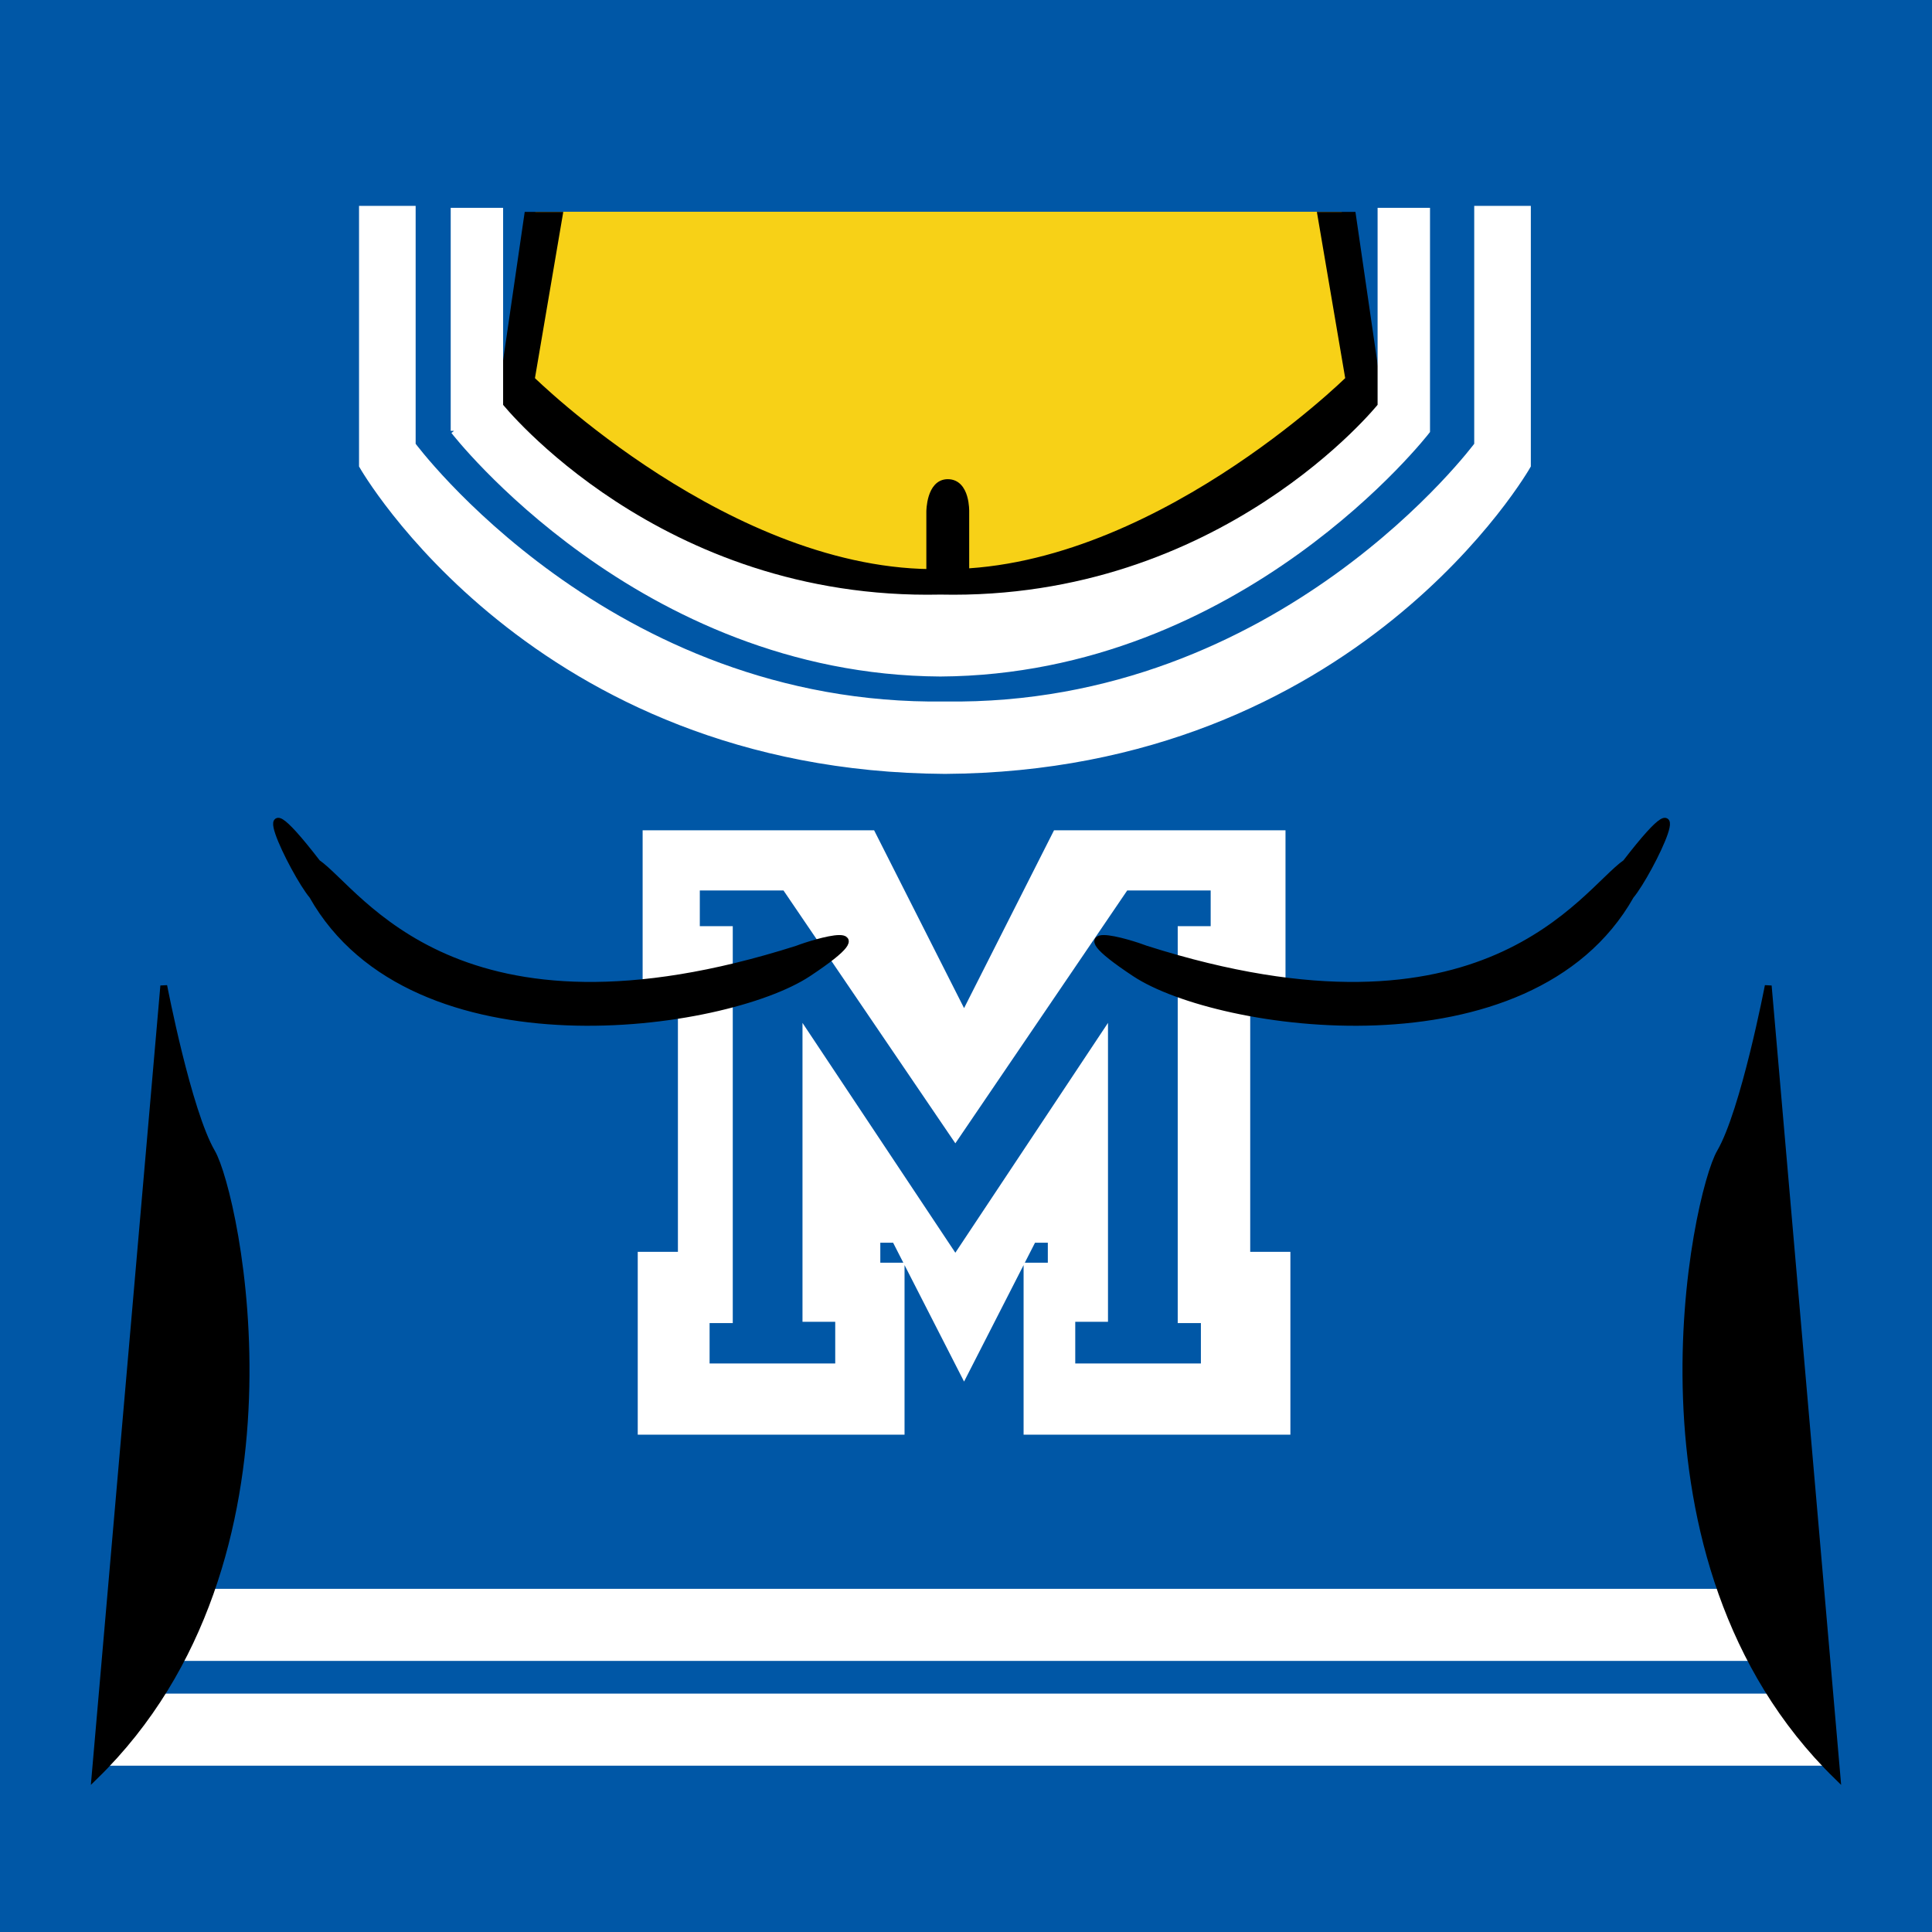 <?xml version="1.0" encoding="UTF-8" standalone="no"?>
<!-- Created with Inkscape (http://www.inkscape.org/) -->

<svg
   xmlns:dc="http://purl.org/dc/elements/1.1/"
   xmlns:cc="http://creativecommons.org/ns#"
   xmlns:rdf="http://www.w3.org/1999/02/22-rdf-syntax-ns#"
   xmlns:svg="http://www.w3.org/2000/svg"
   xmlns="http://www.w3.org/2000/svg"
   xmlns:sodipodi="http://sodipodi.sourceforge.net/DTD/sodipodi-0.dtd"
   xmlns:inkscape="http://www.inkscape.org/namespaces/inkscape"
   width="1024"
   height="1024"
   id="svg2"
   version="1.1"
   inkscape:version="0.48.4 r9939"
   sodipodi:docname="Blue Cheerleader Torso.svg">
  <rect width="100%" height="100%" fill="#808080" stroke="none"/>
  <defs
     id="defs4" />
  <sodipodi:namedview
     id="base"
     pagecolor="#ffffff"
     bordercolor="#666666"
     borderopacity="1.0"
     inkscape:pageopacity="0.0"
     inkscape:pageshadow="2"
     inkscape:zoom="0.35"
     inkscape:cx="283.14961"
     inkscape:cy="431.26861"
     inkscape:document-units="px"
     inkscape:current-layer="layer1"
     showgrid="false"
     inkscape:window-width="1366"
     inkscape:window-height="705"
     inkscape:window-x="-8"
     inkscape:window-y="-8"
     inkscape:window-maximized="1" />
  <g
     inkscape:label="Layer 1"
     inkscape:groupmode="layer"
     id="layer1"
     transform="translate(0,-28.362)">
    <rect
       style="fill:#0057a6;fill-opacity:1;stroke:#0057a6;stroke-width:2.449;stroke-opacity:1"
       id="rect3050"
       width="1021.551"
       height="1021.551"
       x="1.224"
       y="29.587" />
    <path
       style="fill:#f7d117;fill-opacity:1;stroke:#f7d117;stroke-width:3.606px;stroke-linecap:butt;stroke-linejoin:miter;stroke-opacity:1"
       d="m 285.302,142.404 424.326,0 16.39,93.385 -105.626,74.667 -91.057,26.407 -79.22,0.911 -111.09,-56.455 -66.472,-47.35 z"
       id="path3046"
       inkscape:connector-curvature="0"
       sodipodi:nodetypes="ccccccccc" />
    <path
       style="fill:#000000;stroke:#000000;stroke-width:3.606px;stroke-linecap:butt;stroke-linejoin:miter;stroke-opacity:1"
       d="m 731.662,244.22 -14.809,-101.732 -16.741,0 14.809,86.923 c 0,0 -105.595,104.307 -216.663,102.376 -111.068,1.932 -216.663,-102.376 -216.663,-102.376 l 14.809,-86.923 -16.741,0 -14.809,101.732 c 0,0 94.649,103.663 233.403,99.8 138.754,3.863 233.403,-99.8 233.403,-99.8 z"
       id="path2996"
       inkscape:connector-curvature="0"
       sodipodi:nodetypes="ccccccccccc" />
    <path
       style="fill:#000000;fill-opacity:1;stroke:#000000;stroke-width:3.463;stroke-opacity:1"
       d="m 492.715,299.569 c 0,0 -0.015,-15.5 9.624,-15.5 10.082,0 9.624,15.5 9.624,15.5 l 0,31.323 -19.247,0 z"
       id="rect3000"
       inkscape:connector-curvature="0"
       sodipodi:nodetypes="cscccc" />
    <path
       style="fill:#ffffff;stroke:#ffffff;stroke-width:3.606px;stroke-linecap:butt;stroke-linejoin:miter;stroke-opacity:1"
       d="m 240.684,256.732 0,-116.416 24.172,0 0,103.261 c 0,0 83.703,104.951 233.551,101.732 149.848,3.219 233.551,-101.732 233.551,-101.732 l 0,-103.261 24.172,0 0,116.416 c 0,0 -98.342,127.48 -257.723,128.391 C 339.025,384.212 240.684,256.732 240.684,256.732 z"
       id="path3003"
       inkscape:connector-curvature="0"
       sodipodi:nodetypes="ccccccccccc" />
    <path
       inkscape:connector-curvature="0"
       id="path3009"
       d="m 809.571,275.126 0,-135.857 -26.399,0 0,124.911 c 0,0 -103.663,140.364 -282.338,137.788 C 322.16,404.544 218.497,264.18 218.497,264.18 l 0,-124.911 -26.399,0 0,135.857 c 0,0 90.786,160.324 308.736,161.612 217.95,-1.288 308.736,-161.612 308.736,-161.612 z"
       style="fill:#ffffff;stroke:#ffffff;stroke-width:3.606px;stroke-linecap:butt;stroke-linejoin:miter;stroke-opacity:1"
       sodipodi:nodetypes="ccccccccccc" />
    <path
       style="fill:#ffffff;stroke:#ffffff;stroke-width:3.606px;stroke-linecap:butt;stroke-linejoin:miter;stroke-opacity:1"
       d="m 342.41,470.233 0,82.367 18.704,0 0,141.072 -21.296,0 0,93.297 137.805,0 0,-87.55 -12.845,0 0,-14.197 9.69,0 36.507,71.438 36.508,-71.438 9.69,0 0,14.197 -12.845,0 0,87.55 137.805,0 0,-93.297 -21.296,0 0,-141.072 18.704,0 0,-82.367 -119.776,0 -48.789,96.452 -48.789,-96.452 -119.776,0 z m 26.705,28.282 47.099,0 90.142,132.621 90.142,-132.621 46.986,0 0,22.535 -17.465,0 0,206.763 12.282,0 0,25.014 -70.198,0 0,-25.69 17.352,0 0,-150.65 -79.1,119.1 -79.212,-119.1 0,150.65 17.352,0 0,25.69 -70.198,0 0,-25.014 12.282,0 0,-206.763 -17.465,0 0,-22.535 z"
       id="path3017"
       inkscape:connector-curvature="0" />
    <path
       style="fill:#000000;stroke:#000000;stroke-width:3.606px;stroke-linecap:butt;stroke-linejoin:miter;stroke-opacity:1"
       d="m 861.724,485.672 c -22.309,15.48 -74.045,103.019 -254.329,45.715 -8.195,-3.187 -49.578,-16.097 -5.795,12.877 43.783,28.974 209.258,53.441 262.699,-41.208 10.016,-11.837 38.632,-70.826 -2.575,-17.385 z"
       id="path3011"
       inkscape:connector-curvature="0"
       sodipodi:nodetypes="ccscc" />
    <path
       sodipodi:nodetypes="ccscc"
       inkscape:connector-curvature="0"
       id="path3013"
       d="m 168.163,485.672 c 22.309,15.48 74.045,103.019 254.329,45.715 8.195,-3.187 49.578,-16.097 5.795,12.877 -43.783,28.974 -209.258,53.441 -262.699,-41.208 -10.016,-11.837 -38.632,-70.826 2.575,-17.385 z"
       style="fill:#000000;stroke:#000000;stroke-width:3.606px;stroke-linecap:butt;stroke-linejoin:miter;stroke-opacity:1" />
    <path
       style="fill:#ffffff;fill-opacity:1;stroke:#ffffff;stroke-width:3.606;stroke-opacity:1"
       d="m 108.651,872.278 821.335,0 16.39,34.602 -856.848,0 z"
       id="rect3026"
       inkscape:connector-curvature="0"
       sodipodi:nodetypes="ccccc" />
    <path
       sodipodi:nodetypes="ccccc"
       inkscape:connector-curvature="0"
       id="path3029"
       d="m 77.141,927.876 873.603,0 17.433,34.494 -911.375,0 z"
       style="fill:#ffffff;fill-opacity:1;stroke:#ffffff;stroke-width:3.713;stroke-opacity:1" />
    <path
       style="fill:#000000;stroke:#000000;stroke-width:3.606px;stroke-linecap:butt;stroke-linejoin:miter;stroke-opacity:1"
       d="m 86.797,550.846 c 0,0 12.748,66.472 25.496,88.325 12.748,21.854 55.545,215.805 -61.919,330.537 z"
       id="path3031"
       inkscape:connector-curvature="0"
       sodipodi:nodetypes="csc" />
    <path
       sodipodi:nodetypes="csc"
       inkscape:connector-curvature="0"
       id="path3033"
       d="m 937.203,550.846 c 0,0 -12.748,66.472 -25.496,88.325 -12.748,21.854 -55.545,215.805 61.919,330.537 z"
       style="fill:#000000;stroke:#000000;stroke-width:3.606px;stroke-linecap:butt;stroke-linejoin:miter;stroke-opacity:1" />
  </g>
</svg>
